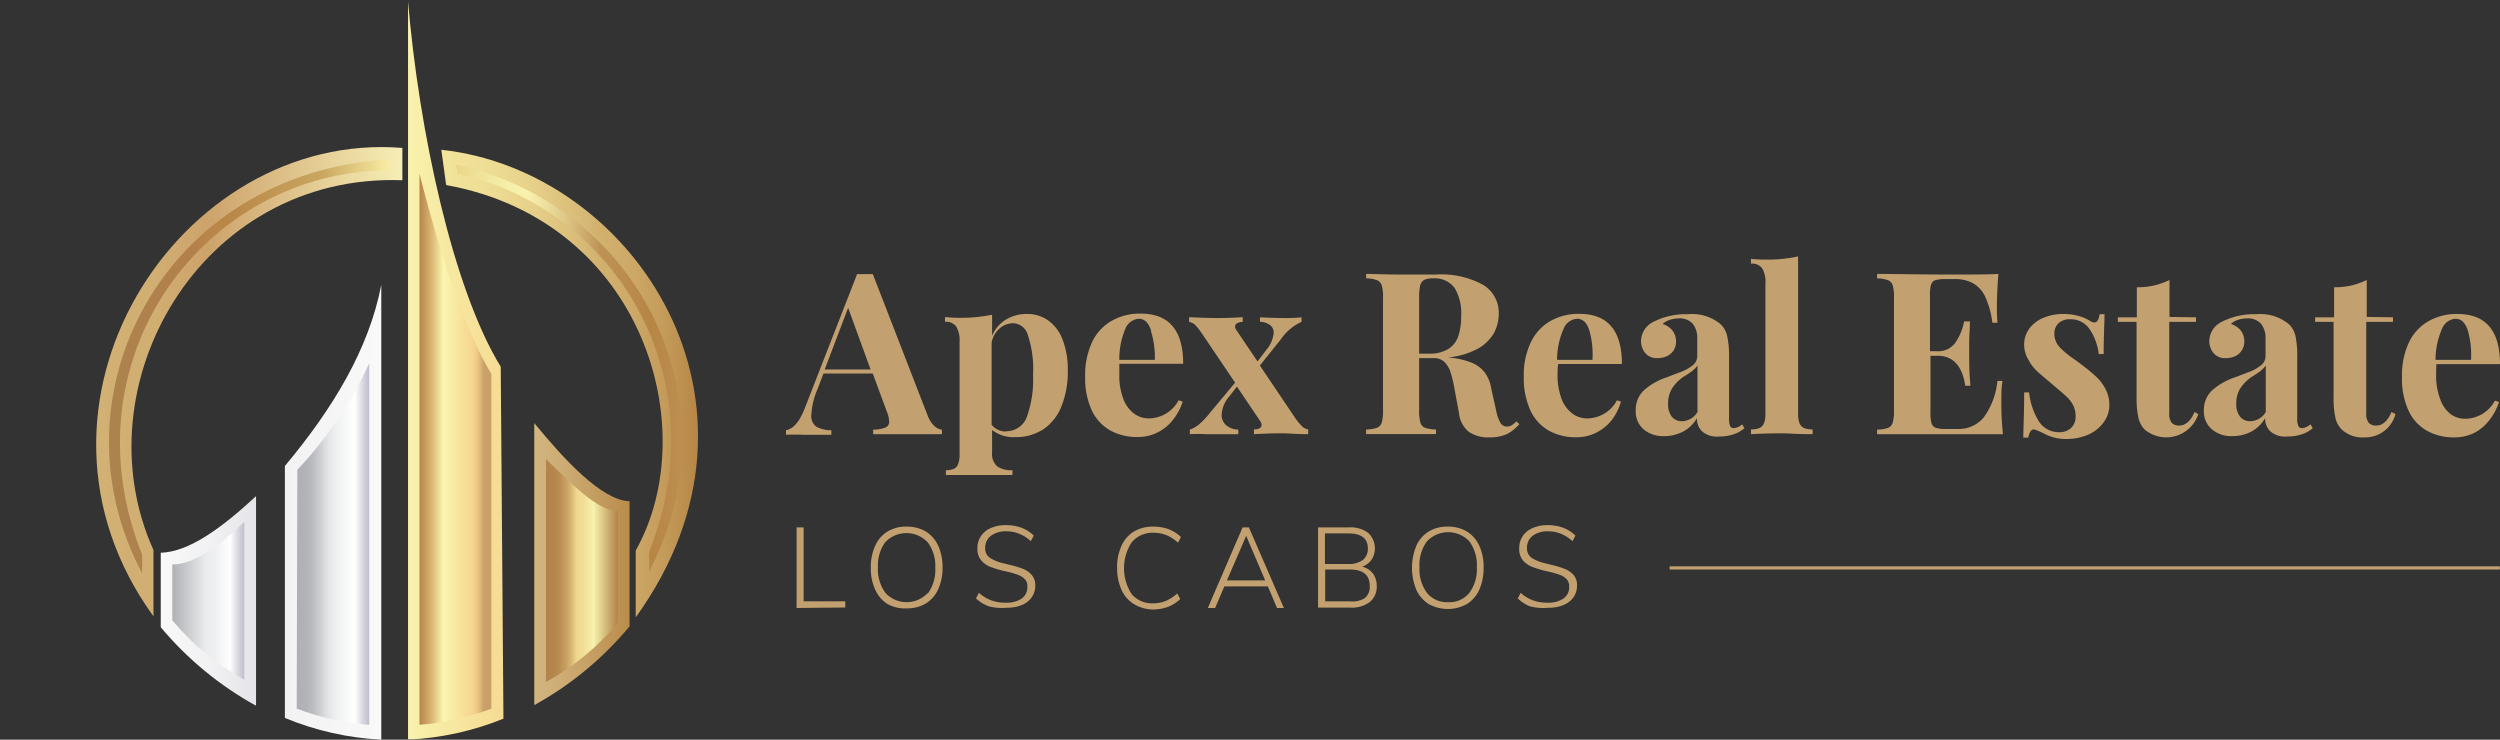 <svg xmlns="http://www.w3.org/2000/svg" xmlns:xlink="http://www.w3.org/1999/xlink" viewBox="0 0 202.8 60"><rect x="0" y="0" width="202.8" height="60" fill="#333333" stroke="none"/><defs><style>.cls-1{fill:none;clip-rule:evenodd;}.cls-2{clip-path:url(#clip-path);}.cls-3{fill:url(#linear-gradient);}.cls-4{clip-path:url(#clip-path-2);}.cls-5{fill:url(#linear-gradient-2);}.cls-6{clip-path:url(#clip-path-3);}.cls-7{fill:url(#linear-gradient-3);}.cls-8{clip-path:url(#clip-path-4);}.cls-9{fill:url(#linear-gradient-4);}.cls-10{clip-path:url(#clip-path-5);}.cls-11{fill:url(#linear-gradient-5);}.cls-12{clip-path:url(#clip-path-6);}.cls-13{fill:url(#linear-gradient-6);}.cls-14{clip-path:url(#clip-path-7);}.cls-15{fill:url(#linear-gradient-7);}.cls-16{clip-path:url(#clip-path-8);}.cls-17{fill:url(#linear-gradient-8);}.cls-18{clip-path:url(#clip-path-9);}.cls-19{fill:url(#linear-gradient-9);}.cls-20{clip-path:url(#clip-path-10);}.cls-21{fill:url(#linear-gradient-10);}.cls-22{clip-path:url(#clip-path-11);}.cls-23{fill:url(#linear-gradient-11);}.cls-24{clip-path:url(#clip-path-12);}.cls-25{fill:url(#linear-gradient-12);}.cls-26{fill:#c2a06f;}</style><clipPath id="clip-path" transform="translate(7.8)"><path class="cls-1" d="M28.39,15,28,12.15c15.64,1.69,28.22,20.68,15.77,37.93V44.66c5.53-9.86.61-26.72-15.33-29.64"/></clipPath><linearGradient id="linear-gradient" x1="56.57" y1="31.11" x2="35.75" y2="31.11" gradientUnits="userSpaceOnUse"><stop offset="0" stop-color="#b78646"/><stop offset="0.13" stop-color="#c49b5a"/><stop offset="0.27" stop-color="#ceaa69"/><stop offset="0.38" stop-color="#d2b06e"/><stop offset="0.45" stop-color="#d8ba77"/><stop offset="0.65" stop-color="#e7d18a"/><stop offset="0.84" stop-color="#efdf96"/><stop offset="1" stop-color="#f2e49a"/></linearGradient><clipPath id="clip-path-2" transform="translate(7.8)"><path class="cls-1" d="M44.86,44.79v1.55c7-13.19-.27-29.53-15.69-33l.16.77c12.58,2.7,21.25,16.38,15.53,30.65"/></clipPath><linearGradient id="linear-gradient-2" x1="36.97" y1="29.86" x2="55.35" y2="29.86" gradientUnits="userSpaceOnUse"><stop offset="0" stop-color="#ead587"/><stop offset="0.09" stop-color="#f0e198"/><stop offset="0.22" stop-color="#f6eea8"/><stop offset="0.31" stop-color="#f8f2ae"/><stop offset="0.37" stop-color="#f1e6a3"/><stop offset="0.49" stop-color="#ddc685"/><stop offset="0.64" stop-color="#be9256"/><stop offset="0.86" stop-color="#b68645"/><stop offset="1" stop-color="#bd8e51"/></linearGradient><clipPath id="clip-path-3" transform="translate(7.8)"><path class="cls-1" d="M24.84,14.62V12C6.74,10.53-7.8,32.8,4.65,50V44.62c-6-13.31,3.73-30.59,20.19-30"/></clipPath><linearGradient id="linear-gradient-3" x1="7.8" y1="30.28" x2="32.64" y2="30.28" gradientUnits="userSpaceOnUse"><stop offset="0" stop-color="#d2b174"/><stop offset="0.19" stop-color="#d1ae72"/><stop offset="0.34" stop-color="#cea46c"/><stop offset="0.36" stop-color="#cda26b"/><stop offset="1" stop-color="#f6eeb5"/></linearGradient><clipPath id="clip-path-4" transform="translate(7.8)"><path class="cls-1" d="M3.73,45V46.5C-3.94,32.11,5.43,14,23.8,12.92l0,.9C8.89,13.82-2.66,29,3.73,45"/></clipPath><linearGradient id="linear-gradient-4" x1="8.84" y1="29.71" x2="31.6" y2="29.71" gradientUnits="userSpaceOnUse"><stop offset="0" stop-color="#ac834d"/><stop offset="0.3" stop-color="#b3804c"/><stop offset="0.35" stop-color="#b8864a"/><stop offset="0.45" stop-color="#ba8949"/><stop offset="0.76" stop-color="#caa760"/><stop offset="1" stop-color="#f9eda3"/></linearGradient><clipPath id="clip-path-5" transform="translate(7.8)"><path class="cls-1" d="M5.23,50.84v-6c2.29-.06,4.94-2,7.74-4.59v17a27.25,27.25,0,0,1-7.74-6.38"/></clipPath><linearGradient id="linear-gradient-5" x1="13.04" y1="48.73" x2="20.77" y2="48.73" gradientUnits="userSpaceOnUse"><stop offset="0" stop-color="#f9f9f9"/><stop offset="0.53" stop-color="#f1f0f2"/><stop offset="1" stop-color="#e5e4e8"/></linearGradient><clipPath id="clip-path-6" transform="translate(7.8)"><path class="cls-1" d="M6.18,50.32V45.79c1.73,0,3.73-1.47,5.84-3.46V55.14a20.48,20.48,0,0,1-5.84-4.82"/></clipPath><linearGradient id="linear-gradient-6" x1="13.98" y1="48.73" x2="19.83" y2="48.73" gradientUnits="userSpaceOnUse"><stop offset="0" stop-color="#aeb0b4"/><stop offset="0.09" stop-color="#babcbf"/><stop offset="0.34" stop-color="#d9dcdd"/><stop offset="0.38" stop-color="#dfe1e2"/><stop offset="0.47" stop-color="#eaeced"/><stop offset="0.58" stop-color="#eeeff0"/><stop offset="0.8" stop-color="#fff"/><stop offset="0.93" stop-color="#d3d1da"/><stop offset="1" stop-color="#c1beca"/></linearGradient><clipPath id="clip-path-7" transform="translate(7.8)"><path class="cls-1" d="M43.27,50.81V40.66C41,40.6,37.9,37.2,35.54,34.32V57.2a27,27,0,0,0,7.73-6.39"/></clipPath><linearGradient id="linear-gradient-7" x1="51.08" y1="45.76" x2="43.34" y2="45.76" gradientUnits="userSpaceOnUse"><stop offset="0" stop-color="#ba8c4a"/><stop offset="0.15" stop-color="#be9354"/><stop offset="0.7" stop-color="#cdac74"/><stop offset="1" stop-color="#d2b580"/></linearGradient><clipPath id="clip-path-8" transform="translate(7.8)"><path class="cls-1" d="M42.33,50.51V41.44c-1.73,0-3.73-2.21-5.85-4.2V55.33a20.51,20.51,0,0,0,5.85-4.82"/></clipPath><linearGradient id="linear-gradient-8" x1="50.13" y1="46.29" x2="44.29" y2="46.29" gradientUnits="userSpaceOnUse"><stop offset="0" stop-color="#b3834b"/><stop offset="0.15" stop-color="#d0b375"/><stop offset="0.34" stop-color="#f7f2ad"/><stop offset="0.37" stop-color="#f6eda7"/><stop offset="0.48" stop-color="#f2de97"/><stop offset="0.57" stop-color="#f1d991"/><stop offset="0.58" stop-color="#edd48d"/><stop offset="0.65" stop-color="#d8b675"/><stop offset="0.72" stop-color="#c8a062"/><stop offset="0.8" stop-color="#bc9055"/><stop offset="0.88" stop-color="#b5864d"/><stop offset="1" stop-color="#b3834b"/></linearGradient><clipPath id="clip-path-9" transform="translate(7.8)"><path class="cls-1" d="M23.13,60V23.1c-1,5.22-3.94,10.06-7.82,14.7V58.24A23.47,23.47,0,0,0,23.13,60"/></clipPath><linearGradient id="linear-gradient-9" x1="23.11" y1="41.55" x2="30.93" y2="41.55" gradientUnits="userSpaceOnUse"><stop offset="0" stop-color="#f2f2f2"/><stop offset="1" stop-color="#f9f9f9"/></linearGradient><clipPath id="clip-path-10" transform="translate(7.8)"><path class="cls-1" d="M22.15,58.8V29.47a32.23,32.23,0,0,1-5.83,8.64l-.05,19.37a20.75,20.75,0,0,0,5.88,1.32"/></clipPath><linearGradient id="linear-gradient-10" x1="24.07" y1="44.14" x2="29.95" y2="44.14" gradientUnits="userSpaceOnUse"><stop offset="0" stop-color="#aeb0b4"/><stop offset="0.13" stop-color="#b1b3b7"/><stop offset="0.23" stop-color="#bbbdc0"/><stop offset="0.32" stop-color="#cbced0"/><stop offset="0.38" stop-color="#d9dcdd"/><stop offset="0.44" stop-color="#e3e5e6"/><stop offset="0.53" stop-color="#eeeff0"/><stop offset="0.8" stop-color="#fff"/><stop offset="0.93" stop-color="#d3d1da"/><stop offset="1" stop-color="#c1beca"/></linearGradient><clipPath id="clip-path-11" transform="translate(7.8)"><path class="cls-1" d="M25.29,60V0c.89,10.64,3.65,23.43,7.53,29.75l.22,28.55A23.59,23.59,0,0,1,25.29,60"/></clipPath><linearGradient id="linear-gradient-11" x1="40.85" y1="29.98" x2="33.1" y2="29.98" gradientUnits="userSpaceOnUse"><stop offset="0" stop-color="#f6db93"/><stop offset="1" stop-color="#f8f2ac"/></linearGradient><clipPath id="clip-path-12" transform="translate(7.8)"><path class="cls-1" d="M26.23,58.8V14.1c1.94,7.54,3.89,13.07,5.83,16.23l0,27.15a20.75,20.75,0,0,1-5.88,1.32"/></clipPath><linearGradient id="linear-gradient-12" x1="39.91" y1="36.45" x2="34.03" y2="36.45" gradientUnits="userSpaceOnUse"><stop offset="0" stop-color="#c8a068"/><stop offset="0.11" stop-color="#c8a068"/><stop offset="0.17" stop-color="#e0bb7c"/><stop offset="0.22" stop-color="#f0cd89"/><stop offset="0.26" stop-color="#f6d48e"/><stop offset="0.67" stop-color="#faf6af"/><stop offset="0.82" stop-color="#dcba77"/><stop offset="1" stop-color="#b6854c"/></linearGradient></defs><g id="Layer_2" data-name="Layer 2"><g id="Layer_1-2" data-name="Layer 1"><g class="cls-2"><rect class="cls-3" x="35.75" y="12.15" width="28.22" height="37.93"/></g><g class="cls-4"><rect class="cls-5" x="36.97" y="13.37" width="22.72" height="32.97"/></g><g class="cls-6"><rect class="cls-7" y="10.53" width="32.64" height="39.51"/></g><g class="cls-8"><rect class="cls-9" x="3.86" y="12.92" width="27.74" height="33.58"/></g><g class="cls-10"><rect class="cls-11" x="13.04" y="40.25" width="7.74" height="16.97"/></g><g class="cls-12"><rect class="cls-13" x="13.98" y="42.33" width="5.84" height="12.82"/></g><g class="cls-14"><rect class="cls-15" x="43.34" y="34.32" width="7.74" height="22.87"/></g><g class="cls-16"><rect class="cls-17" x="44.29" y="37.24" width="5.84" height="18.09"/></g><g class="cls-18"><rect class="cls-19" x="23.11" y="23.1" width="7.82" height="36.9"/></g><g class="cls-20"><rect class="cls-21" x="24.07" y="29.47" width="5.88" height="29.33"/></g><g class="cls-22"><rect class="cls-23" x="33.1" width="7.75" height="59.97"/></g><g class="cls-24"><rect class="cls-25" x="34.03" y="14.1" width="5.88" height="44.71"/></g><path class="cls-26" d="M68,34.56a1,1,0,0,0,.61.29v.37c-.74,0-1.67,0-2.79,0s-2.19,0-2.79,0v-.37a2.67,2.67,0,0,0,1-.17.5.5,0,0,0,.3-.5,2.7,2.7,0,0,0-.22-.87L63,30.3H59l-.48,1.26a5.91,5.91,0,0,0-.5,2.05,1.06,1.06,0,0,0,.4,1,2.4,2.4,0,0,0,1.22.29v.37c-.82,0-1.58,0-2.28,0a13.86,13.86,0,0,0-1.4,0v-.37c.61-.1,1.14-.74,1.58-1.93l4.19-10.74a6.4,6.4,0,0,0,.64,0,5.78,5.78,0,0,0,.63,0l4.46,11.5A2.26,2.26,0,0,0,68,34.56Zm-7-9.59-1.9,5h3.72Z" transform="translate(7.8)"/><path class="cls-26" d="M73.81,25.92a3.21,3.21,0,0,1,1.71-.45,2.87,2.87,0,0,1,1.7.52,3.34,3.34,0,0,1,1.17,1.54A6.61,6.61,0,0,1,78.82,30a7.56,7.56,0,0,1-.53,3,4,4,0,0,1-1.48,1.84,4.08,4.08,0,0,1-2.25.62,2.82,2.82,0,0,1-1.88-.58v1.83a1.34,1.34,0,0,0,.41,1.12,2,2,0,0,0,1.24.31v.39l-1.22,0-1.86,0-1.43,0-.89,0v-.39a1.62,1.62,0,0,0,.65-.11.67.67,0,0,0,.34-.39,1.89,1.89,0,0,0,.12-.75V27.72a2.2,2.2,0,0,0-.27-1.23,1,1,0,0,0-.91-.38v-.39a11.17,11.17,0,0,0,1.14.06,12.52,12.52,0,0,0,2.68-.25v1.7A2.85,2.85,0,0,1,73.81,25.92Zm0,9.06a1.75,1.75,0,0,0,1.69-1.17A8.89,8.89,0,0,0,76,30.4a8.63,8.63,0,0,0-.41-3.18,1.3,1.3,0,0,0-1.18-1,1.68,1.68,0,0,0-1.12.42,2,2,0,0,0-.65,1.17v6.64A1.43,1.43,0,0,0,73.84,35Z" transform="translate(7.8)"/><path class="cls-26" d="M83,30.4a5.18,5.18,0,0,0,.34,2,2.66,2.66,0,0,0,.88,1.17,2,2,0,0,0,1.16.37,2.76,2.76,0,0,0,2.43-1.47l.33.11a4.57,4.57,0,0,1-.73,1.4,3.61,3.61,0,0,1-1.23,1.06,3.54,3.54,0,0,1-1.71.41,4.45,4.45,0,0,1-2.22-.54,3.65,3.65,0,0,1-1.49-1.63,6.23,6.23,0,0,1-.53-2.74,6.28,6.28,0,0,1,.57-2.81,3.89,3.89,0,0,1,1.59-1.71,4.56,4.56,0,0,1,2.34-.58q3.45,0,3.45,4.07H83C83,29.72,83,30,83,30.4Zm2.58-3.59c-.22-.64-.54-.95-1-.95a1.27,1.27,0,0,0-1.09.81A6.25,6.25,0,0,0,83,29.19h2.88A7.17,7.17,0,0,0,85.55,26.81Z" transform="translate(7.8)"/><path class="cls-26" d="M97.81,34.57a.84.84,0,0,0,.51.26v.39c-1,0-1.63-.07-2-.07s-1.15,0-2.4.07v-.39a1,1,0,0,0,.46-.09.31.31,0,0,0,.16-.27.56.56,0,0,0-.08-.26l-1.92-2.85-.63.81a2.44,2.44,0,0,0-.61,1.46,1.09,1.09,0,0,0,.35.85,1.57,1.57,0,0,0,1,.37v.37c-.71,0-1.6,0-2.64,0a12.05,12.05,0,0,0-1.29,0v-.37a2.47,2.47,0,0,0,.8-.47,6.93,6.93,0,0,0,.87-.94l2-2.4-2.7-4a4.64,4.64,0,0,0-.55-.69.83.83,0,0,0-.48-.23v-.39c1.07.05,1.8.07,2.18.07s1.05,0,2.17-.07v.39a.88.88,0,0,0-.45.1.29.29,0,0,0-.17.27.54.54,0,0,0,.09.26l1.73,2.57.7-.92A2.5,2.5,0,0,0,95.52,27a.76.76,0,0,0-.28-.62,1.36,1.36,0,0,0-.83-.27v-.37q1.07.06,2.07.06a11.58,11.58,0,0,0,1.3-.06v.37a4.07,4.07,0,0,0-1.68,1.42l-1.7,2.12,2.89,4.29A5.41,5.41,0,0,0,97.81,34.57Z" transform="translate(7.8)"/><path class="cls-26" d="M114.4,35.23a3.35,3.35,0,0,1-1.37.25,2.81,2.81,0,0,1-1.68-.45,2.27,2.27,0,0,1-.8-1.54l-.34-1.83a11.54,11.54,0,0,0-.33-1.43,2.17,2.17,0,0,0-.5-.86,1.21,1.21,0,0,0-.87-.32h-1.19v4.22a3.54,3.54,0,0,0,.1,1,.64.64,0,0,0,.37.43,2.9,2.9,0,0,0,.9.14v.37c-.65,0-1.58,0-2.77,0s-2.28,0-2.9,0v-.37a2.83,2.83,0,0,0,.89-.14.68.68,0,0,0,.38-.43,3.54,3.54,0,0,0,.1-1V24.16a3.46,3.46,0,0,0-.1-1,.68.68,0,0,0-.38-.43,2.77,2.77,0,0,0-.89-.15v-.36c.62,0,1.55.05,2.79.05l1.63,0,1.25,0a7.09,7.09,0,0,1,3.81.83,2.65,2.65,0,0,1,1.28,2.37A3.38,3.38,0,0,1,113.4,27a3.43,3.43,0,0,1-1.31,1.28,6.35,6.35,0,0,1-2.44.72h0a6.29,6.29,0,0,1,1.82.38,2.58,2.58,0,0,1,1.12.77,2.85,2.85,0,0,1,.56,1.27l.42,1.89a3.22,3.22,0,0,0,.35,1,.6.6,0,0,0,.54.29.77.77,0,0,0,.38-.11,1.57,1.57,0,0,0,.36-.31l.25.22A3.2,3.2,0,0,1,114.4,35.23Zm-4.68-6.94a2,2,0,0,0,.79-1.06,5,5,0,0,0,.22-1.6,4,4,0,0,0-.53-2.27,2,2,0,0,0-1.74-.78,1.72,1.72,0,0,0-.74.13.73.73,0,0,0-.32.46,4.75,4.75,0,0,0-.08,1v4.52h.79A2.88,2.88,0,0,0,109.72,28.29Z" transform="translate(7.8)"/><path class="cls-26" d="M118.55,30.4a5.37,5.37,0,0,0,.34,2,2.68,2.68,0,0,0,.89,1.17,2,2,0,0,0,1.16.37,2.76,2.76,0,0,0,2.43-1.47l.32.11A4.34,4.34,0,0,1,123,34a3.65,3.65,0,0,1-1.24,1.06,3.54,3.54,0,0,1-1.71.41,4.39,4.39,0,0,1-2.21-.54,3.59,3.59,0,0,1-1.49-1.63,6.22,6.22,0,0,1-.54-2.74,6.15,6.15,0,0,1,.58-2.81,3.92,3.92,0,0,1,1.58-1.71,4.63,4.63,0,0,1,2.35-.58q3.45,0,3.45,4.07h-5.16C118.56,29.72,118.55,30,118.55,30.4Zm2.58-3.59c-.21-.64-.53-.95-1-.95a1.26,1.26,0,0,0-1.09.81,6.25,6.25,0,0,0-.53,2.52h2.87A7.17,7.17,0,0,0,121.13,26.81Z" transform="translate(7.8)"/><path class="cls-26" d="M129.52,26.27a1.4,1.4,0,0,0-1.14-.44,2.5,2.5,0,0,0-.71.11,1.6,1.6,0,0,0-.6.34,1.64,1.64,0,0,1,.8.53,1.44,1.44,0,0,1,.29.91,1.3,1.3,0,0,1-.18.68,1.37,1.37,0,0,1-.53.48,1.79,1.79,0,0,1-.78.17,1.21,1.21,0,0,1-1-.4,1.52,1.52,0,0,1-.35-1,1.76,1.76,0,0,1,1-1.54,5.77,5.77,0,0,1,2.8-.62,3.61,3.61,0,0,1,2.68.83,1.88,1.88,0,0,1,.52,1,7.25,7.25,0,0,1,.14,1.6v5a1.8,1.8,0,0,0,.08.63.31.31,0,0,0,.3.18,1.11,1.11,0,0,0,.68-.31l.19.31a2.5,2.5,0,0,1-.91.51,3.79,3.79,0,0,1-1.19.17,1.81,1.81,0,0,1-1.34-.42,1.42,1.42,0,0,1-.41-1.07A2.86,2.86,0,0,1,128.75,35a3.32,3.32,0,0,1-1.55.38,2.45,2.45,0,0,1-1.68-.56,1.92,1.92,0,0,1-.63-1.53,2.19,2.19,0,0,1,.62-1.59,5.32,5.32,0,0,1,1.95-1.11l.93-.36a3.65,3.65,0,0,0,1.14-.61.93.93,0,0,0,.35-.69V27.47A1.83,1.83,0,0,0,129.52,26.27Zm0,3.79a8.14,8.14,0,0,1-.76.51,3.31,3.31,0,0,0-.91.92,2.23,2.23,0,0,0-.33,1.26,1.59,1.59,0,0,0,.31,1.07,1.06,1.06,0,0,0,.82.35,1.5,1.5,0,0,0,1.25-.75V29.65A1.56,1.56,0,0,1,129.5,30.06Z" transform="translate(7.8)"/><path class="cls-26" d="M138.17,34.31a.72.72,0,0,0,.37.41,1.68,1.68,0,0,0,.7.11v.39c-1.27,0-2.09-.07-2.46-.07s-1.27,0-2.54.07v-.39a1.66,1.66,0,0,0,.69-.11.72.72,0,0,0,.37-.41,2.11,2.11,0,0,0,.11-.79V23a2.16,2.16,0,0,0-.26-1.23,1,1,0,0,0-.91-.38V21a11.17,11.17,0,0,0,1.14.06,11.78,11.78,0,0,0,2.68-.26V33.52A2.33,2.33,0,0,0,138.17,34.31Z" transform="translate(7.8)"/><path class="cls-26" d="M154.55,32.43a23.83,23.83,0,0,0,.13,2.79c-.83,0-2.23,0-4.21,0-2.66,0-4.66,0-6,0v-.37a2.83,2.83,0,0,0,.89-.14.68.68,0,0,0,.38-.43,3.54,3.54,0,0,0,.1-1V24.16a3.46,3.46,0,0,0-.1-1,.68.68,0,0,0-.38-.43,2.77,2.77,0,0,0-.89-.15v-.36c1.32,0,3.32.05,6,.05,1.8,0,3.08,0,3.84-.05-.08,1-.12,1.91-.12,2.71a10.12,10.12,0,0,0,.05,1.25h-.42a7.1,7.1,0,0,0-.58-2.11,2.46,2.46,0,0,0-1-1.1,3,3,0,0,0-1.47-.33h-.75a2.75,2.75,0,0,0-.83.09.53.53,0,0,0-.34.36,2.93,2.93,0,0,0-.09.86v4.54h.58a1.7,1.7,0,0,0,1.49-.71,4.53,4.53,0,0,0,.7-1.71H152c0,.61-.06,1.18-.06,1.73v.88c0,.62,0,1.49.1,2.61h-.42c-.24-1.62-1-2.43-2.24-2.43h-.58v4.63a3,3,0,0,0,.09.86.54.54,0,0,0,.34.35,2.4,2.4,0,0,0,.83.1H151a2.66,2.66,0,0,0,2.09-.9,6,6,0,0,0,1.14-3h.42C154.57,31.29,154.55,31.8,154.55,32.43Z" transform="translate(7.8)"/><path class="cls-26" d="M157.58,34.16a1.91,1.91,0,0,0,1.69.9,1.35,1.35,0,0,0,.92-.33,1.23,1.23,0,0,0,.38-1,1.87,1.87,0,0,0-.23-.92,2.78,2.78,0,0,0-.58-.71c-.23-.21-.58-.5-1-.86s-1-.83-1.27-1.09a3.43,3.43,0,0,1-.73-.94A2.39,2.39,0,0,1,156.4,28a2.17,2.17,0,0,1,.43-1.36,2.7,2.7,0,0,1,1.16-.87,4.08,4.08,0,0,1,1.58-.3,4.72,4.72,0,0,1,1.28.17,3.41,3.41,0,0,1,.91.4.61.61,0,0,0,.33.12c.22,0,.37-.22.43-.67h.4c0,.62-.07,1.69-.07,3.23h-.4a4.54,4.54,0,0,0-.73-2,1.83,1.83,0,0,0-1.62-.82,1.28,1.28,0,0,0-.9.31,1.11,1.11,0,0,0-.35.86,1.56,1.56,0,0,0,.41,1.07,6.68,6.68,0,0,0,1,.86c.39.27.67.48.85.62a14,14,0,0,1,1.2,1,3.77,3.77,0,0,1,.72,1,2.64,2.64,0,0,1,.28,1.22,2.32,2.32,0,0,1-.47,1.43,3.07,3.07,0,0,1-1.27,1,4.4,4.4,0,0,1-1.75.34,3.6,3.6,0,0,1-1.71-.39,7.22,7.22,0,0,0-.86-.38l-.09,0c-.19,0-.34.22-.43.66h-.4c0-.7.07-1.93.07-3.67h.4A5.58,5.58,0,0,0,157.58,34.16Z" transform="translate(7.8)"/><path class="cls-26" d="M170.34,25.74v.37h-2.17v7.41a1.19,1.19,0,0,0,.19.77.79.79,0,0,0,.61.23c.52,0,.94-.37,1.25-1.1l.31.17a2.74,2.74,0,0,1-4.35,1.26,2,2,0,0,1-.52-1,7.37,7.37,0,0,1-.14-1.6V26.11H164v-.37h1.54V23.3a5.72,5.72,0,0,0,2.65-.59v3Z" transform="translate(7.8)"/><path class="cls-26" d="M175.62,26.27a1.43,1.43,0,0,0-1.14-.44,2.57,2.57,0,0,0-.72.11,1.55,1.55,0,0,0-.59.34,1.64,1.64,0,0,1,.8.53,1.44,1.44,0,0,1,.29.91,1.31,1.31,0,0,1-.19.68,1.28,1.28,0,0,1-.52.48,1.79,1.79,0,0,1-.78.17,1.2,1.2,0,0,1-1-.4,1.52,1.52,0,0,1-.35-1,1.76,1.76,0,0,1,1-1.54,5.77,5.77,0,0,1,2.8-.62,3.63,3.63,0,0,1,2.68.83,1.88,1.88,0,0,1,.52,1,7.36,7.36,0,0,1,.13,1.6v5a1.54,1.54,0,0,0,.09.63.31.31,0,0,0,.3.18,1.13,1.13,0,0,0,.68-.31l.19.31a2.54,2.54,0,0,1-.92.51,3.68,3.68,0,0,1-1.18.17,1.81,1.81,0,0,1-1.34-.42,1.42,1.42,0,0,1-.42-1.07A2.9,2.9,0,0,1,174.85,35a3.35,3.35,0,0,1-1.55.38,2.45,2.45,0,0,1-1.68-.56,1.89,1.89,0,0,1-.64-1.53,2.16,2.16,0,0,1,.63-1.59,5.32,5.32,0,0,1,1.95-1.11l.93-.36a3.65,3.65,0,0,0,1.14-.61.93.93,0,0,0,.35-.69V27.47A1.83,1.83,0,0,0,175.62,26.27Zm0,3.79a8.14,8.14,0,0,1-.76.51,3.5,3.5,0,0,0-.92.92,2.23,2.23,0,0,0-.33,1.26,1.59,1.59,0,0,0,.32,1.07,1.06,1.06,0,0,0,.82.35,1.5,1.5,0,0,0,1.25-.75V29.65A1.76,1.76,0,0,1,175.6,30.06Z" transform="translate(7.8)"/><path class="cls-26" d="M186.32,25.74v.37h-2.17v7.41a1.13,1.13,0,0,0,.2.77.76.76,0,0,0,.61.23c.52,0,.93-.37,1.24-1.1l.32.17A2.53,2.53,0,0,1,184,35.48a2.46,2.46,0,0,1-1.83-.63,1.9,1.9,0,0,1-.53-1,7.37,7.37,0,0,1-.14-1.6V26.11H180v-.37h1.54V23.3a5.69,5.69,0,0,0,2.65-.59v3Z" transform="translate(7.8)"/><path class="cls-26" d="M189.82,30.4a5.18,5.18,0,0,0,.34,2A2.59,2.59,0,0,0,191,33.6a2,2,0,0,0,1.16.37,2.76,2.76,0,0,0,2.43-1.47l.33.11a4.57,4.57,0,0,1-.73,1.4A3.71,3.71,0,0,1,193,35.07a3.54,3.54,0,0,1-1.71.41,4.4,4.4,0,0,1-2.22-.54,3.59,3.59,0,0,1-1.49-1.63,6.23,6.23,0,0,1-.53-2.74,6.28,6.28,0,0,1,.57-2.81,3.89,3.89,0,0,1,1.59-1.71,4.56,4.56,0,0,1,2.34-.58q3.45,0,3.45,4.07h-5.16C189.83,29.72,189.82,30,189.82,30.4Zm2.57-3.59c-.21-.64-.53-.95-1-.95a1.26,1.26,0,0,0-1.09.81,6.25,6.25,0,0,0-.53,2.52h2.88A7.14,7.14,0,0,0,192.39,26.81Z" transform="translate(7.8)"/><path class="cls-26" d="M56.82,49.32V42.78h.57v6h3.38v.5Z" transform="translate(7.8)"/><path class="cls-26" d="M64.2,49a2.61,2.61,0,0,1-1-1.16,4.07,4.07,0,0,1-.36-1.78,4.22,4.22,0,0,1,.35-1.78,2.61,2.61,0,0,1,1-1.16,2.89,2.89,0,0,1,1.55-.4,3,3,0,0,1,1.57.4,2.7,2.7,0,0,1,1,1.15A4.25,4.25,0,0,1,68.66,46a4.14,4.14,0,0,1-.35,1.79,2.61,2.61,0,0,1-1,1.16,2.92,2.92,0,0,1-1.56.4A2.85,2.85,0,0,1,64.2,49Zm3.26-.85a3.24,3.24,0,0,0,.61-2.1A3.18,3.18,0,0,0,67.46,44,2.36,2.36,0,0,0,64,44,3.18,3.18,0,0,0,63.42,46a3.22,3.22,0,0,0,.61,2.1,2.34,2.34,0,0,0,3.43,0Z" transform="translate(7.8)"/><path class="cls-26" d="M72.43,49.19a3,3,0,0,1-1.06-.65l.24-.45a3.13,3.13,0,0,0,1,.61,3.27,3.27,0,0,0,1.19.19,2.2,2.2,0,0,0,1.29-.34,1.14,1.14,0,0,0,.45-1,.78.78,0,0,0-.22-.58,1.49,1.49,0,0,0-.57-.35,7.16,7.16,0,0,0-.91-.26,8.76,8.76,0,0,1-1.23-.35,1.81,1.81,0,0,1-.79-.53,1.37,1.37,0,0,1-.33-1,1.71,1.71,0,0,1,.29-1,1.82,1.82,0,0,1,.81-.65,2.94,2.94,0,0,1,1.23-.23,3.59,3.59,0,0,1,1.24.21,2.82,2.82,0,0,1,1,.64l-.24.45a3,3,0,0,0-.94-.6,2.68,2.68,0,0,0-1-.2,2.06,2.06,0,0,0-1.29.36,1.18,1.18,0,0,0-.47,1,.91.91,0,0,0,.41.81,3.63,3.63,0,0,0,1.18.45l.27.07a8.75,8.75,0,0,1,1.17.34,1.92,1.92,0,0,1,.73.49,1.27,1.27,0,0,1,.3.88,1.58,1.58,0,0,1-.28.94,1.8,1.8,0,0,1-.81.64,3.17,3.17,0,0,1-1.23.22A4.33,4.33,0,0,1,72.43,49.19Z" transform="translate(7.8)"/><path class="cls-26" d="M84.18,49a2.57,2.57,0,0,1-1-1.15,4.19,4.19,0,0,1-.36-1.8,4.1,4.1,0,0,1,.36-1.78,2.57,2.57,0,0,1,1-1.15,3,3,0,0,1,1.58-.4,3.55,3.55,0,0,1,1.24.21,2.82,2.82,0,0,1,1,.64l-.24.45a3.34,3.34,0,0,0-.94-.61,2.87,2.87,0,0,0-1-.19A2.19,2.19,0,0,0,84,44a3.85,3.85,0,0,0,0,4.19,2.15,2.15,0,0,0,1.76.75,2.68,2.68,0,0,0,1-.19,3.34,3.34,0,0,0,.94-.61l.24.45a2.82,2.82,0,0,1-1,.64,3.55,3.55,0,0,1-1.24.21A3,3,0,0,1,84.18,49Z" transform="translate(7.8)"/><path class="cls-26" d="M95.79,49.32l-.74-1.75H91.52l-.75,1.75h-.59L93,42.78h.51l2.84,6.54Zm-4.06-2.24h3.1l-1.54-3.61Z" transform="translate(7.8)"/><path class="cls-26" d="M103.57,46.52a1.66,1.66,0,0,1,.31,1,1.58,1.58,0,0,1-.56,1.31,2.41,2.41,0,0,1-1.59.46H99.12V42.78h2.52a2.39,2.39,0,0,1,1.55.45,1.72,1.72,0,0,1,.27,2.18,1.62,1.62,0,0,1-.76.56A1.58,1.58,0,0,1,103.57,46.52Zm-3.89-.77h1.88a1.9,1.9,0,0,0,1.19-.32,1.14,1.14,0,0,0,.41-.94c0-.82-.53-1.22-1.6-1.22H99.68Zm3.23,2.77a1.16,1.16,0,0,0,.4-1c0-.88-.54-1.32-1.61-1.32h-2v2.58h2A1.91,1.91,0,0,0,102.91,48.52Z" transform="translate(7.8)"/><path class="cls-26" d="M108.09,49a2.73,2.73,0,0,1-1-1.16,4.7,4.7,0,0,1,0-3.56,2.61,2.61,0,0,1,1-1.16,2.86,2.86,0,0,1,1.55-.4,2.92,2.92,0,0,1,1.56.4,2.63,2.63,0,0,1,1,1.15,4.1,4.1,0,0,1,.35,1.78,4.3,4.3,0,0,1-.35,1.79,2.67,2.67,0,0,1-1,1.16,3.22,3.22,0,0,1-3.11,0Zm3.26-.85A3.19,3.19,0,0,0,112,46a3.23,3.23,0,0,0-.61-2.09,2.36,2.36,0,0,0-3.43,0,3.18,3.18,0,0,0-.61,2.09,3.22,3.22,0,0,0,.61,2.1,2.09,2.09,0,0,0,1.71.75A2.06,2.06,0,0,0,111.35,48.14Z" transform="translate(7.8)"/><path class="cls-26" d="M116.32,49.19a3,3,0,0,1-1-.65l.24-.45a2.93,2.93,0,0,0,1,.61,3.27,3.27,0,0,0,1.19.19,2.14,2.14,0,0,0,1.28-.34,1.12,1.12,0,0,0,.46-1,.78.78,0,0,0-.22-.58,1.49,1.49,0,0,0-.57-.35,7.38,7.38,0,0,0-.92-.26,8.57,8.57,0,0,1-1.22-.35,1.91,1.91,0,0,1-.8-.53,1.41,1.41,0,0,1-.32-1,1.71,1.71,0,0,1,.29-1,1.82,1.82,0,0,1,.81-.65,2.92,2.92,0,0,1,1.22-.23,3.55,3.55,0,0,1,1.24.21,2.86,2.86,0,0,1,1,.64l-.24.45a3.16,3.16,0,0,0-.94-.6,2.77,2.77,0,0,0-1-.2,2.06,2.06,0,0,0-1.29.36,1.2,1.2,0,0,0-.46,1,.93.93,0,0,0,.4.81,3.7,3.7,0,0,0,1.19.45l.27.07a8.55,8.55,0,0,1,1.16.34,2,2,0,0,1,.74.49,1.27,1.27,0,0,1,.3.88,1.65,1.65,0,0,1-.28.94,1.83,1.83,0,0,1-.82.64,3.09,3.09,0,0,1-1.22.22A4.39,4.39,0,0,1,116.32,49.19Z" transform="translate(7.8)"/><rect class="cls-26" x="135.44" y="45.94" width="67.35" height="0.26"/></g></g></svg>